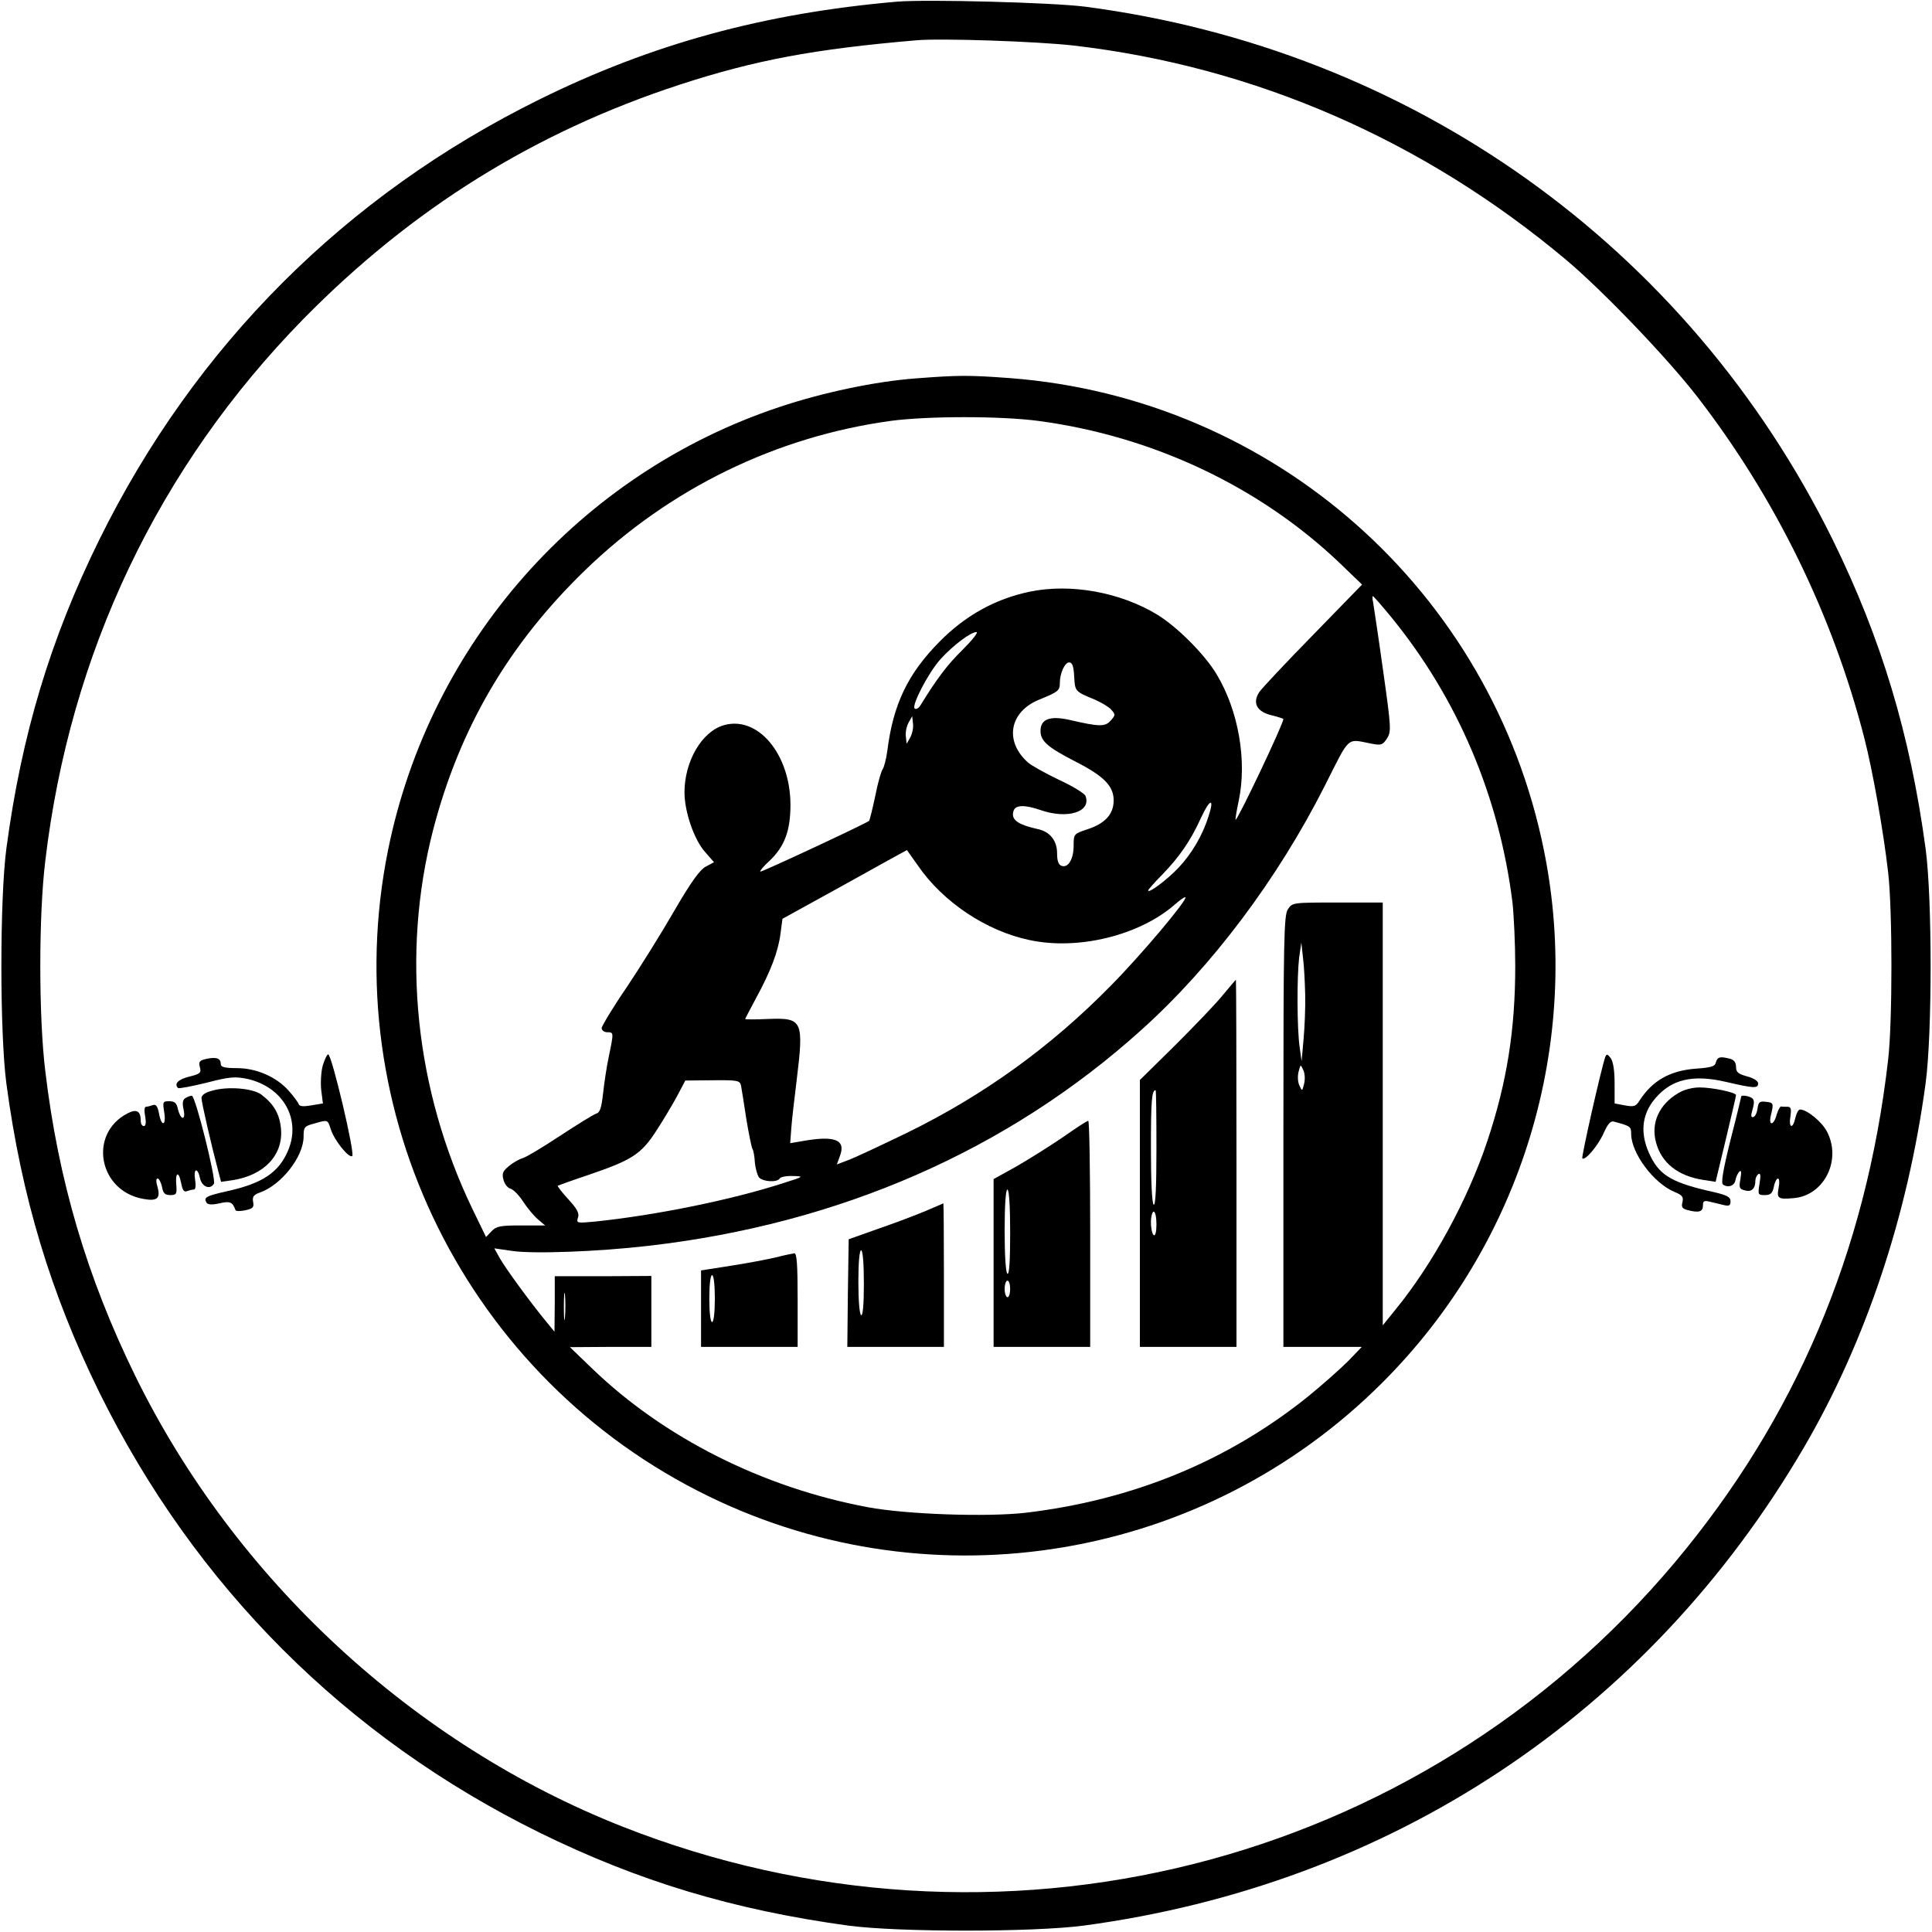 <?xml version="1.0" standalone="no"?>
<!DOCTYPE svg PUBLIC "-//W3C//DTD SVG 20010904//EN"
 "http://www.w3.org/TR/2001/REC-SVG-20010904/DTD/svg10.dtd">
<svg version="1.0" xmlns="http://www.w3.org/2000/svg"
 width="700pt" height="700pt" viewBox="0 0 700 700"
 preserveAspectRatio="xMidYMid meet">
<g transform="translate(0,700) scale(0.1,-0.1)"
fill="#000000" stroke="none">
<path d="M3250 6994 c-482 -42 -888 -153 -1295 -354 -703 -347 -1248 -892
-1595 -1595 -177 -359 -282 -707 -337 -1120 -24 -184 -24 -666 0 -850 55 -412
161 -762 337 -1120 347 -703 893 -1249 1595 -1595 358 -176 702 -280 1120
-337 182 -24 665 -24 850 0 1113 149 2045 766 2610 1731 224 383 377 840 442
1322 24 182 24 666 0 848 -56 415 -161 763 -337 1121 -525 1063 -1527 1777
-2710 1931 -119 15 -573 27 -680 18z m640 -159 c656 -76 1268 -343 1785 -777
132 -111 366 -355 475 -496 282 -365 490 -789 605 -1237 30 -117 69 -336 86
-485 16 -136 16 -545 0 -680 -80 -698 -336 -1300 -772 -1820 -929 -1107 -2460
-1492 -3814 -958 -758 299 -1404 897 -1765 1633 -175 357 -279 709 -326 1105
-24 197 -24 563 0 760 89 754 410 1428 935 1964 393 400 839 678 1366 850 271
88 482 128 855 160 90 8 438 -4 570 -19z"/>
<path d="M3318 5629 c-147 -11 -337 -51 -495 -104 -723 -241 -1266 -856 -1417
-1605 -192 -951 288 -1917 1163 -2342 816 -397 1797 -231 2440 413 506 505
726 1232 585 1928 -190 940 -979 1638 -1934 1711 -149 11 -186 11 -342 -1z
m444 -154 c414 -55 802 -238 1093 -516 l80 -77 -179 -184 c-98 -100 -185 -193
-193 -205 -26 -39 -10 -71 42 -84 25 -6 45 -13 45 -14 0 -18 -165 -365 -173
-365 -2 0 3 30 11 68 31 146 -1 328 -80 459 -43 72 -143 172 -215 216 -135 82
-315 114 -463 83 -124 -26 -232 -86 -325 -180 -116 -117 -169 -228 -190 -396
-4 -30 -12 -60 -17 -67 -5 -6 -18 -51 -27 -98 -10 -47 -20 -87 -22 -89 -11
-10 -391 -187 -394 -184 -3 2 12 20 32 38 56 53 77 110 77 205 -1 184 -119
324 -243 287 -79 -24 -141 -131 -141 -243 0 -69 34 -169 73 -214 l34 -39 -30
-16 c-21 -11 -53 -55 -114 -160 -46 -80 -124 -205 -173 -278 -50 -73 -90 -140
-90 -147 0 -8 9 -15 20 -15 24 0 24 0 6 -87 -8 -37 -17 -98 -21 -135 -6 -52
-11 -69 -25 -73 -10 -3 -69 -40 -132 -81 -62 -41 -122 -77 -134 -80 -11 -3
-33 -15 -49 -28 -23 -19 -27 -27 -21 -50 4 -16 15 -30 26 -33 10 -3 31 -24 45
-46 15 -23 39 -52 53 -64 l27 -23 -87 0 c-76 0 -90 -3 -107 -21 l-20 -21 -50
103 c-207 431 -258 921 -142 1371 96 370 274 674 552 943 305 295 691 483
1106 540 135 18 398 18 535 0z m1278 -710 c241 -295 392 -650 440 -1035 5 -46
10 -150 10 -230 0 -231 -30 -421 -101 -634 -71 -213 -198 -446 -333 -611 l-46
-57 0 766 0 766 -164 0 c-163 0 -164 0 -180 -25 -14 -22 -16 -103 -16 -805 l0
-780 142 0 142 0 -49 -51 c-28 -28 -93 -86 -146 -129 -291 -234 -635 -375
-1023 -421 -140 -16 -432 -6 -571 20 -381 71 -740 252 -1000 503 l-80 77 148
1 147 0 0 128 0 129 -175 -1 -175 0 0 -101 -1 -100 -32 39 c-56 68 -145 190
-166 227 l-20 36 62 -9 c76 -12 315 -3 495 18 692 79 1302 345 1787 782 256
230 494 547 665 885 94 186 77 170 172 152 32 -6 38 -4 53 19 16 25 16 36 -14
248 -17 123 -34 233 -36 246 -3 12 -3 22 -1 22 3 0 32 -34 66 -75z m-1553
-120 c-55 -54 -92 -103 -153 -202 -7 -10 -15 -14 -20 -10 -12 11 50 130 93
178 45 50 110 99 131 99 8 0 -15 -29 -51 -65z m405 -96 c3 -55 3 -54 75 -84
23 -10 50 -26 59 -36 16 -18 16 -20 -2 -40 -20 -23 -42 -22 -146 2 -73 17
-108 4 -108 -39 0 -37 25 -59 126 -111 104 -53 139 -89 139 -141 0 -50 -31
-84 -96 -105 -48 -16 -49 -17 -49 -59 0 -49 -20 -82 -44 -73 -11 4 -16 18 -16
46 0 45 -26 78 -70 87 -75 17 -99 35 -87 68 8 20 42 20 97 1 97 -34 185 -7
163 51 -3 9 -47 36 -97 59 -50 24 -100 52 -111 62 -87 77 -68 184 40 228 69
28 75 33 75 60 0 36 18 75 34 75 11 0 16 -14 18 -51z m-594 -221 l-13 -23 -3
27 c-2 15 3 37 10 50 l13 23 3 -27 c2 -15 -3 -37 -10 -50z m1081 -285 c-22
-70 -61 -136 -109 -187 -43 -45 -110 -95 -110 -82 0 2 22 28 50 56 64 66 104
124 142 208 32 69 49 72 27 5z m-1054 -178 c91 -133 248 -238 405 -271 177
-38 399 17 527 129 18 16 35 28 38 26 8 -9 -161 -210 -271 -321 -217 -221
-459 -396 -739 -533 -93 -45 -189 -90 -211 -98 l-42 -16 11 30 c23 60 -18 76
-139 54 l-41 -7 4 53 c2 30 11 107 19 171 27 222 23 231 -105 226 -45 -2 -81
-2 -81 0 0 2 18 35 39 75 53 97 81 170 89 235 l7 53 225 124 c124 69 225 125
226 125 0 0 18 -25 39 -55z m1404 -471 c1 -45 -2 -117 -6 -160 l-7 -79 -7 50
c-10 68 -10 257 -2 325 l8 55 6 -55 c4 -30 7 -91 8 -136z m-4 -321 c-7 -27 -7
-28 -17 -6 -6 12 -7 34 -3 50 7 27 7 28 17 6 6 -12 7 -34 3 -50z m-2040 -7 c2
-12 11 -65 19 -120 9 -54 19 -103 22 -108 4 -6 8 -28 9 -50 2 -21 9 -46 15
-54 14 -16 66 -19 75 -4 3 6 25 10 48 9 41 -1 40 -2 -33 -25 -187 -61 -463
-117 -684 -140 -66 -6 -68 -6 -62 14 6 16 -3 32 -35 67 -23 25 -40 47 -38 49
2 1 54 20 114 40 155 53 188 74 243 159 26 40 60 97 76 127 l29 55 98 1 c93 1
100 -1 104 -20z m-638 -838 c-2 -24 -4 -7 -4 37 0 44 2 63 4 43 2 -21 2 -57 0
-80z"/>
<path d="M4430 3394 c-24 -30 -102 -111 -172 -181 l-128 -126 0 -484 0 -483
175 0 175 0 0 665 c0 366 -1 665 -2 665 -2 -1 -23 -26 -48 -56z m-240 -555 c0
-137 -3 -208 -10 -204 -6 4 -10 83 -10 204 0 174 3 211 17 211 2 0 3 -95 3
-211z m0 -275 c0 -27 -4 -43 -10 -39 -5 3 -10 24 -10 46 0 21 5 39 10 39 6 0
10 -21 10 -46z"/>
<path d="M3850 2879 c-47 -32 -122 -79 -167 -105 l-83 -46 0 -304 0 -304 175
0 175 0 0 410 c0 226 -3 410 -7 409 -5 0 -46 -27 -93 -60z m-190 -345 c0 -101
-3 -153 -10 -149 -6 4 -10 67 -10 156 0 93 4 149 10 149 6 0 10 -59 10 -156z
m0 -204 c0 -16 -4 -30 -10 -30 -5 0 -10 14 -10 30 0 17 5 30 10 30 6 0 10 -13
10 -30z"/>
<path d="M3355 2613 c-33 -14 -109 -43 -170 -64 l-110 -39 -3 -195 -2 -195
175 0 175 0 0 260 c0 143 -1 260 -2 260 -2 -1 -30 -13 -63 -27z m-225 -264 c0
-77 -4 -118 -10 -114 -6 4 -10 55 -10 121 0 69 4 114 10 114 6 0 10 -47 10
-121z"/>
<path d="M2810 2444 c-30 -7 -103 -21 -162 -30 l-108 -17 0 -138 0 -139 175 0
175 0 0 170 c0 130 -3 170 -12 169 -7 -1 -38 -7 -68 -15z m-220 -149 c0 -50
-4 -85 -10 -85 -6 0 -10 35 -10 85 0 50 4 85 10 85 6 0 10 -35 10 -85z"/>
<path d="M1169 3138 c-6 -23 -8 -64 -5 -89 l6 -47 -42 -7 c-30 -5 -43 -4 -46
5 -2 6 -18 28 -36 48 -44 50 -117 82 -188 82 -44 0 -58 4 -58 14 0 21 -14 27
-50 20 -27 -6 -31 -10 -26 -30 6 -21 2 -25 -39 -35 -40 -10 -55 -26 -40 -41 3
-3 50 6 103 19 85 22 103 23 148 14 129 -29 196 -145 148 -259 -33 -79 -92
-119 -217 -147 -80 -18 -90 -23 -79 -42 5 -8 19 -9 47 -3 38 9 48 5 58 -24 1
-5 18 -5 36 -1 28 6 32 11 28 31 -3 18 2 25 24 33 78 27 159 130 159 203 0 34
3 38 38 47 51 15 49 15 61 -22 13 -39 63 -102 77 -96 12 5 -74 369 -87 369 -4
0 -13 -19 -20 -42z"/>
<path d="M5816 3170 c-15 -44 -87 -362 -83 -367 10 -10 58 47 78 93 15 33 25
44 37 40 60 -16 62 -18 62 -44 0 -70 82 -180 158 -211 27 -11 32 -18 28 -36
-5 -18 -1 -24 17 -29 41 -11 57 -7 57 15 0 18 4 20 25 15 14 -3 36 -9 50 -12
20 -5 25 -2 25 13 0 16 -12 22 -57 33 -150 33 -197 59 -232 129 -40 79 -35
151 16 211 59 70 137 88 257 60 103 -24 116 -24 116 -5 0 8 -16 19 -40 25 -32
9 -40 15 -40 34 0 16 -7 26 -22 30 -36 9 -45 7 -51 -13 -3 -15 -17 -19 -73
-23 -93 -7 -157 -43 -204 -116 -13 -21 -20 -23 -53 -17 l-37 7 0 72 c0 47 -5
79 -14 92 -12 16 -15 16 -20 4z"/>
<path d="M768 3048 c-24 -6 -38 -16 -38 -26 0 -16 36 -172 61 -266 l10 -38 42
6 c115 18 184 92 175 187 -5 53 -26 89 -71 123 -31 23 -122 31 -179 14z"/>
<path d="M6080 3039 c-69 -41 -99 -108 -80 -178 20 -75 80 -122 171 -136 l45
-7 37 154 c20 85 37 156 37 160 0 10 -86 28 -132 28 -26 0 -57 -8 -78 -21z"/>
<path d="M671 3021 c-9 -6 -11 -18 -6 -40 4 -18 3 -31 -3 -31 -6 0 -13 14 -17
30 -5 24 -12 30 -32 30 -23 0 -24 -2 -18 -40 8 -50 -10 -54 -19 -4 -5 26 -11
34 -22 30 -9 -3 -20 -6 -25 -6 -6 0 -7 -15 -3 -35 4 -23 2 -35 -5 -35 -6 0
-11 8 -11 18 0 37 -15 45 -48 28 -143 -74 -105 -282 58 -310 49 -9 62 2 51 42
-6 20 -6 32 0 32 5 0 12 -13 16 -30 4 -24 11 -30 30 -30 22 0 24 4 22 34 -5
48 8 56 17 11 5 -26 10 -35 21 -31 8 3 19 6 25 6 7 0 8 14 5 35 -7 43 9 47 18
5 7 -30 36 -42 50 -19 9 14 -67 319 -80 319 -5 0 -16 -4 -24 -9z"/>
<path d="M6309 3028 c0 -2 -17 -73 -39 -158 -28 -113 -35 -157 -27 -162 19
-13 42 -4 45 17 2 11 9 25 14 30 7 7 8 -2 4 -26 -6 -32 -4 -37 16 -42 24 -7
38 6 38 35 0 9 5 20 11 24 8 5 9 -6 4 -35 -6 -39 -6 -41 19 -41 21 0 28 6 33
30 3 17 10 30 15 30 5 0 6 -16 2 -35 -7 -38 -1 -41 56 -36 109 10 173 137 120
240 -18 36 -73 81 -98 81 -6 0 -13 -13 -17 -30 -9 -42 -25 -38 -18 5 4 28 2
35 -11 35 -9 0 -19 0 -23 1 -4 0 -11 -14 -16 -30 -10 -39 -30 -42 -21 -3 11
45 10 47 -18 50 -22 3 -27 -1 -30 -24 -2 -15 -8 -29 -15 -31 -9 -3 -10 4 -3
28 7 24 6 35 -3 41 -11 7 -36 11 -38 6z"/>
</g>
</svg>

